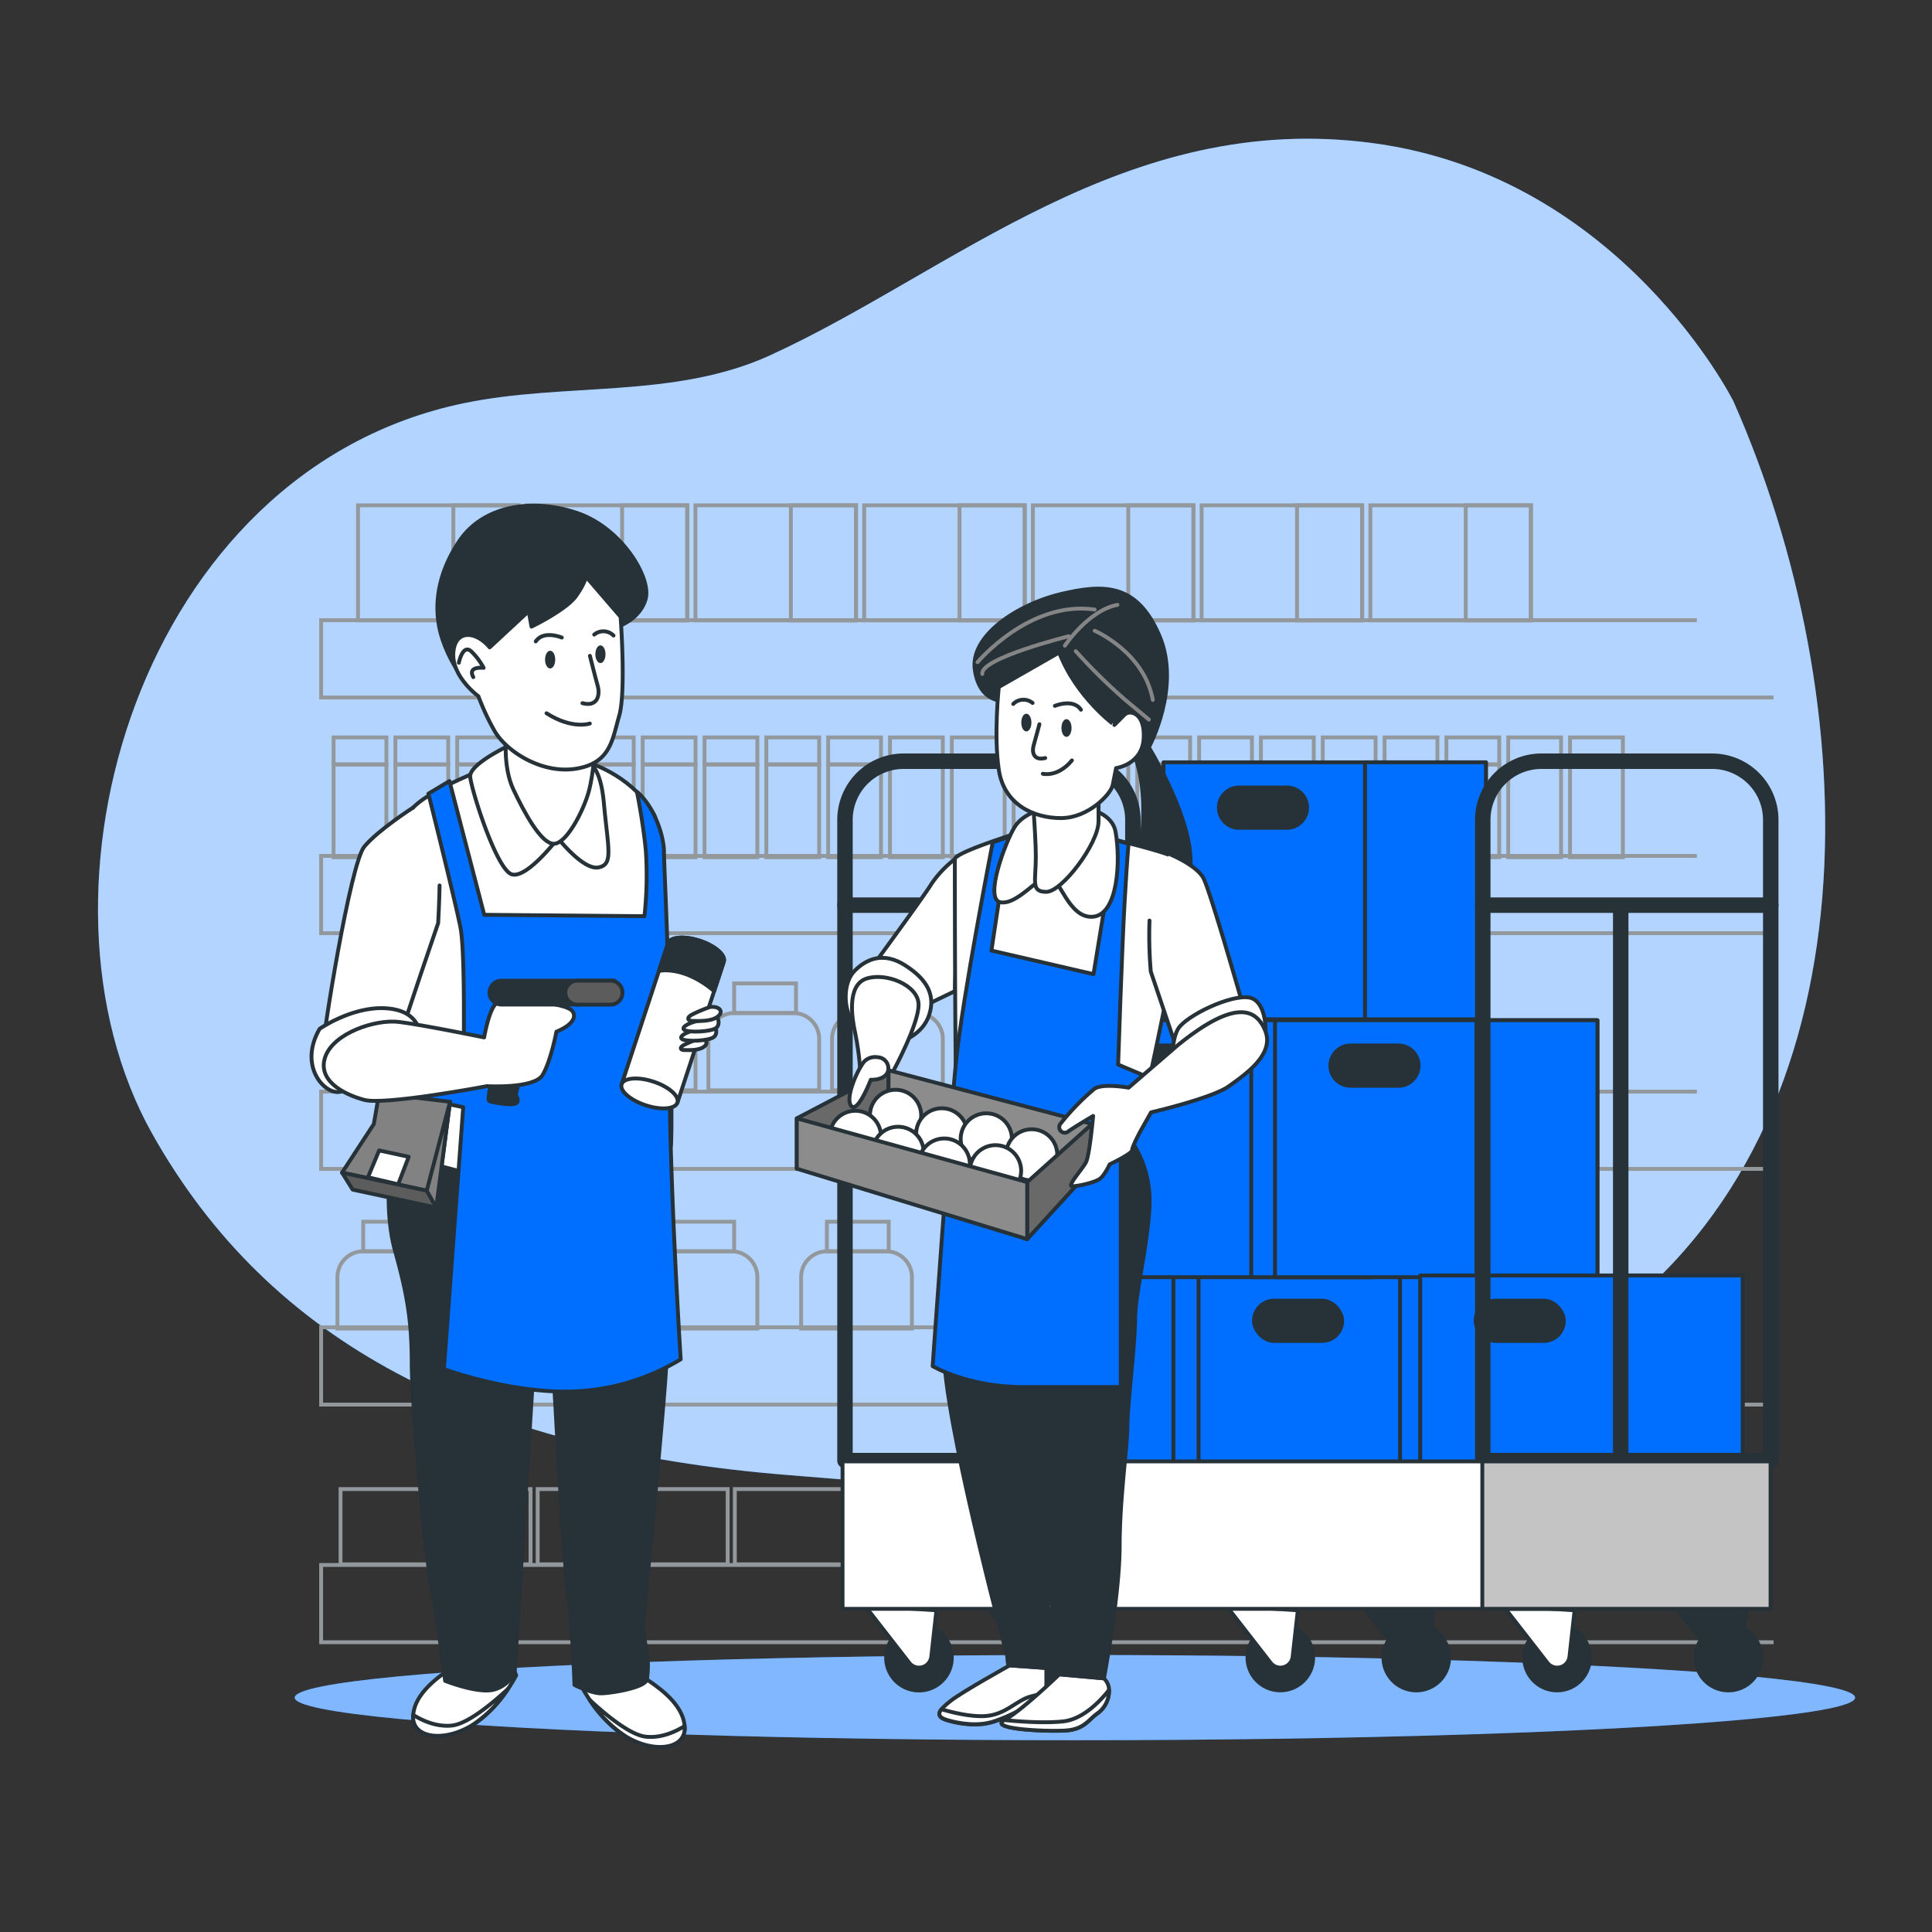 <svg xmlns="http://www.w3.org/2000/svg" viewBox="0 0 500 500"><rect x="0" y="0" width="500" height="500" fill="#333333" stroke="none"/><g id="freepik--background-simple--inject-119"><path d="M448.6,103.84s-29.06-58.17-93.22-66.79S246.42,70.44,199.21,92c-24.73,11.28-53,6.9-79.22,12.36C36.06,121.81,4.44,231.2,39.4,293.42c30.27,53.86,83.54,81.86,164.65,88.33s138,14,210.65-38.78S482.49,180.31,448.6,103.84Z" style="fill:#006FFF"></path><path d="M448.6,103.84s-29.06-58.17-93.22-66.79S246.42,70.44,199.21,92c-24.73,11.28-53,6.9-79.22,12.36C36.06,121.81,4.44,231.2,39.4,293.42c30.27,53.86,83.54,81.86,164.65,88.33s138,14,210.65-38.78S482.49,180.31,448.6,103.84Z" style="fill:#fff;opacity:0.7"></path></g><g id="freepik--Floor--inject-119"><ellipse cx="278.18" cy="439.34" rx="201.92" ry="11.03" style="fill:#006FFF"></ellipse><ellipse cx="278.18" cy="439.34" rx="201.92" ry="11.03" style="fill:#fff;opacity:0.5"></ellipse></g><g id="freepik--Products--inject-119"><polyline points="439.15 160.51 83.11 160.51 83.11 180.51 459 180.51" style="fill:none;stroke:#92989b;stroke-miterlimit:10"></polyline><polyline points="439.15 221.51 83.11 221.51 83.11 241.51 459 241.51" style="fill:none;stroke:#92989b;stroke-miterlimit:10"></polyline><polyline points="439.15 282.51 83.11 282.51 83.11 302.51 459 302.51" style="fill:none;stroke:#92989b;stroke-miterlimit:10"></polyline><polyline points="439.15 343.51 83.11 343.51 83.11 363.51 459 363.51" style="fill:none;stroke:#92989b;stroke-miterlimit:10"></polyline><polyline points="439.15 405.01 83.11 405.01 83.11 425.01 459 425.01" style="fill:none;stroke:#92989b;stroke-miterlimit:10"></polyline><rect x="92.65" y="130.78" width="41.55" height="29.77" style="fill:none;stroke:#92989b;stroke-miterlimit:10"></rect><rect x="117.33" y="130.78" width="16.86" height="29.77" style="fill:none;stroke:#92989b;stroke-miterlimit:10"></rect><rect x="136.31" y="130.78" width="41.55" height="29.77" style="fill:none;stroke:#92989b;stroke-miterlimit:10"></rect><rect x="161" y="130.78" width="16.86" height="29.77" style="fill:none;stroke:#92989b;stroke-miterlimit:10"></rect><rect x="179.98" y="130.78" width="41.55" height="29.77" style="fill:none;stroke:#92989b;stroke-miterlimit:10"></rect><rect x="204.67" y="130.78" width="16.86" height="29.77" style="fill:none;stroke:#92989b;stroke-miterlimit:10"></rect><rect x="223.65" y="130.78" width="41.55" height="29.77" style="fill:none;stroke:#92989b;stroke-miterlimit:10"></rect><rect x="248.33" y="130.78" width="16.86" height="29.77" style="fill:none;stroke:#92989b;stroke-miterlimit:10"></rect><rect x="267.31" y="130.78" width="41.55" height="29.77" style="fill:none;stroke:#92989b;stroke-miterlimit:10"></rect><rect x="292" y="130.78" width="16.86" height="29.77" style="fill:none;stroke:#92989b;stroke-miterlimit:10"></rect><rect x="310.98" y="130.78" width="41.55" height="29.77" style="fill:none;stroke:#92989b;stroke-miterlimit:10"></rect><rect x="335.67" y="130.78" width="16.86" height="29.77" style="fill:none;stroke:#92989b;stroke-miterlimit:10"></rect><rect x="354.65" y="130.78" width="41.55" height="29.77" style="fill:none;stroke:#92989b;stroke-miterlimit:10"></rect><rect x="379.33" y="130.78" width="16.86" height="29.77" style="fill:none;stroke:#92989b;stroke-miterlimit:10"></rect><rect x="86.33" y="197.84" width="13.67" height="24" style="fill:none;stroke:#92989b;stroke-miterlimit:10"></rect><rect x="86.33" y="190.84" width="13.67" height="7" style="fill:none;stroke:#92989b;stroke-miterlimit:10"></rect><rect x="102.33" y="197.84" width="13.67" height="24" style="fill:none;stroke:#92989b;stroke-miterlimit:10"></rect><rect x="102.33" y="190.84" width="13.67" height="7" style="fill:none;stroke:#92989b;stroke-miterlimit:10"></rect><rect x="118.33" y="197.84" width="13.67" height="24" style="fill:none;stroke:#92989b;stroke-miterlimit:10"></rect><rect x="118.33" y="190.84" width="13.67" height="7" style="fill:none;stroke:#92989b;stroke-miterlimit:10"></rect><rect x="134.33" y="197.84" width="13.67" height="24" style="fill:none;stroke:#92989b;stroke-miterlimit:10"></rect><rect x="134.33" y="190.84" width="13.67" height="7" style="fill:none;stroke:#92989b;stroke-miterlimit:10"></rect><rect x="150.33" y="197.84" width="13.67" height="24" style="fill:none;stroke:#92989b;stroke-miterlimit:10"></rect><rect x="150.33" y="190.84" width="13.67" height="7" style="fill:none;stroke:#92989b;stroke-miterlimit:10"></rect><rect x="166.33" y="197.84" width="13.67" height="24" style="fill:none;stroke:#92989b;stroke-miterlimit:10"></rect><rect x="166.33" y="190.84" width="13.67" height="7" style="fill:none;stroke:#92989b;stroke-miterlimit:10"></rect><rect x="182.33" y="197.84" width="13.67" height="24" style="fill:none;stroke:#92989b;stroke-miterlimit:10"></rect><rect x="182.33" y="190.84" width="13.67" height="7" style="fill:none;stroke:#92989b;stroke-miterlimit:10"></rect><rect x="198.33" y="197.84" width="13.67" height="24" style="fill:none;stroke:#92989b;stroke-miterlimit:10"></rect><rect x="198.33" y="190.84" width="13.67" height="7" style="fill:none;stroke:#92989b;stroke-miterlimit:10"></rect><rect x="214.33" y="197.84" width="13.67" height="24" style="fill:none;stroke:#92989b;stroke-miterlimit:10"></rect><rect x="214.33" y="190.84" width="13.67" height="7" style="fill:none;stroke:#92989b;stroke-miterlimit:10"></rect><rect x="230.33" y="197.84" width="13.67" height="24" style="fill:none;stroke:#92989b;stroke-miterlimit:10"></rect><rect x="230.33" y="190.84" width="13.67" height="7" style="fill:none;stroke:#92989b;stroke-miterlimit:10"></rect><rect x="246.33" y="197.84" width="13.67" height="24" style="fill:none;stroke:#92989b;stroke-miterlimit:10"></rect><rect x="246.33" y="190.84" width="13.67" height="7" style="fill:none;stroke:#92989b;stroke-miterlimit:10"></rect><rect x="262.33" y="197.84" width="13.67" height="24" style="fill:none;stroke:#92989b;stroke-miterlimit:10"></rect><rect x="262.33" y="190.84" width="13.67" height="7" style="fill:none;stroke:#92989b;stroke-miterlimit:10"></rect><rect x="278.33" y="197.84" width="13.67" height="24" style="fill:none;stroke:#92989b;stroke-miterlimit:10"></rect><rect x="278.33" y="190.84" width="13.67" height="7" style="fill:none;stroke:#92989b;stroke-miterlimit:10"></rect><rect x="294.33" y="197.84" width="13.67" height="24" style="fill:none;stroke:#92989b;stroke-miterlimit:10"></rect><rect x="294.33" y="190.84" width="13.67" height="7" style="fill:none;stroke:#92989b;stroke-miterlimit:10"></rect><rect x="310.33" y="197.84" width="13.67" height="24" style="fill:none;stroke:#92989b;stroke-miterlimit:10"></rect><rect x="310.33" y="190.84" width="13.67" height="7" style="fill:none;stroke:#92989b;stroke-miterlimit:10"></rect><rect x="326.33" y="197.84" width="13.67" height="24" style="fill:none;stroke:#92989b;stroke-miterlimit:10"></rect><rect x="326.33" y="190.84" width="13.67" height="7" style="fill:none;stroke:#92989b;stroke-miterlimit:10"></rect><rect x="342.33" y="197.84" width="13.67" height="24" style="fill:none;stroke:#92989b;stroke-miterlimit:10"></rect><rect x="342.33" y="190.84" width="13.67" height="7" style="fill:none;stroke:#92989b;stroke-miterlimit:10"></rect><rect x="358.33" y="197.84" width="13.67" height="24" style="fill:none;stroke:#92989b;stroke-miterlimit:10"></rect><rect x="358.33" y="190.84" width="13.67" height="7" style="fill:none;stroke:#92989b;stroke-miterlimit:10"></rect><rect x="374.33" y="197.84" width="13.67" height="24" style="fill:none;stroke:#92989b;stroke-miterlimit:10"></rect><rect x="374.33" y="190.84" width="13.67" height="7" style="fill:none;stroke:#92989b;stroke-miterlimit:10"></rect><rect x="390.33" y="197.84" width="13.67" height="24" style="fill:none;stroke:#92989b;stroke-miterlimit:10"></rect><rect x="390.33" y="190.84" width="13.67" height="7" style="fill:none;stroke:#92989b;stroke-miterlimit:10"></rect><rect x="406.33" y="197.84" width="13.67" height="24" style="fill:none;stroke:#92989b;stroke-miterlimit:10"></rect><rect x="406.33" y="190.84" width="13.67" height="7" style="fill:none;stroke:#92989b;stroke-miterlimit:10"></rect><path d="M94,262.18h15.33a6.67,6.67,0,0,1,6.67,6.67v13.33a0,0,0,0,1,0,0H87.33a0,0,0,0,1,0,0V268.84A6.67,6.67,0,0,1,94,262.18Z" style="fill:none;stroke:#92989b;stroke-miterlimit:10"></path><rect x="94" y="254.51" width="16" height="7.67" style="fill:none;stroke:#92989b;stroke-miterlimit:10"></rect><path d="M94,323.84h15.33a6.67,6.67,0,0,1,6.67,6.67v13.33a0,0,0,0,1,0,0H87.33a0,0,0,0,1,0,0V330.51A6.67,6.67,0,0,1,94,323.84Z" style="fill:none;stroke:#92989b;stroke-miterlimit:10"></path><rect x="94" y="316.18" width="16" height="7.67" style="fill:none;stroke:#92989b;stroke-miterlimit:10"></rect><path d="M134,323.84h15.33a6.67,6.67,0,0,1,6.67,6.67v13.33a0,0,0,0,1,0,0H127.33a0,0,0,0,1,0,0V330.51A6.67,6.67,0,0,1,134,323.84Z" style="fill:none;stroke:#92989b;stroke-miterlimit:10"></path><rect x="134" y="316.18" width="16" height="7.67" style="fill:none;stroke:#92989b;stroke-miterlimit:10"></rect><path d="M174,323.84h15.33a6.67,6.67,0,0,1,6.67,6.67v13.33a0,0,0,0,1,0,0H167.33a0,0,0,0,1,0,0V330.51A6.67,6.67,0,0,1,174,323.84Z" style="fill:none;stroke:#92989b;stroke-miterlimit:10"></path><rect x="174" y="316.18" width="16" height="7.67" style="fill:none;stroke:#92989b;stroke-miterlimit:10"></rect><path d="M214,323.84h15.33a6.67,6.67,0,0,1,6.67,6.67v13.33a0,0,0,0,1,0,0H207.33a0,0,0,0,1,0,0V330.51A6.67,6.67,0,0,1,214,323.84Z" style="fill:none;stroke:#92989b;stroke-miterlimit:10"></path><rect x="214" y="316.18" width="16" height="7.67" style="fill:none;stroke:#92989b;stroke-miterlimit:10"></rect><path d="M254,323.84h15.33a6.67,6.67,0,0,1,6.67,6.67v13.33a0,0,0,0,1,0,0H247.33a0,0,0,0,1,0,0V330.51A6.67,6.67,0,0,1,254,323.84Z" style="fill:none;stroke:#92989b;stroke-miterlimit:10"></path><rect x="254" y="316.18" width="16" height="7.67" style="fill:none;stroke:#92989b;stroke-miterlimit:10"></rect><path d="M294,323.84h15.33a6.67,6.67,0,0,1,6.67,6.67v13.33a0,0,0,0,1,0,0H287.33a0,0,0,0,1,0,0V330.51A6.67,6.67,0,0,1,294,323.84Z" style="fill:none;stroke:#92989b;stroke-miterlimit:10"></path><rect x="294" y="316.18" width="16" height="7.67" style="fill:none;stroke:#92989b;stroke-miterlimit:10"></rect><path d="M126,262.18h15.33a6.67,6.67,0,0,1,6.67,6.67v13.33a0,0,0,0,1,0,0H119.33a0,0,0,0,1,0,0V268.84A6.67,6.67,0,0,1,126,262.18Z" style="fill:none;stroke:#92989b;stroke-miterlimit:10"></path><rect x="126" y="254.51" width="16" height="7.67" style="fill:none;stroke:#92989b;stroke-miterlimit:10"></rect><path d="M158,262.18h15.33a6.67,6.67,0,0,1,6.67,6.67v13.33a0,0,0,0,1,0,0H151.33a0,0,0,0,1,0,0V268.84A6.67,6.67,0,0,1,158,262.18Z" style="fill:none;stroke:#92989b;stroke-miterlimit:10"></path><rect x="158" y="254.51" width="16" height="7.67" style="fill:none;stroke:#92989b;stroke-miterlimit:10"></rect><path d="M190,262.18h15.33a6.67,6.67,0,0,1,6.67,6.67v13.33a0,0,0,0,1,0,0H183.33a0,0,0,0,1,0,0V268.84A6.67,6.67,0,0,1,190,262.18Z" style="fill:none;stroke:#92989b;stroke-miterlimit:10"></path><rect x="190" y="254.51" width="16" height="7.67" style="fill:none;stroke:#92989b;stroke-miterlimit:10"></rect><path d="M222,262.18h15.33a6.67,6.67,0,0,1,6.67,6.67v13.33a0,0,0,0,1,0,0H215.33a0,0,0,0,1,0,0V268.84A6.67,6.67,0,0,1,222,262.18Z" style="fill:none;stroke:#92989b;stroke-miterlimit:10"></path><rect x="222" y="254.51" width="16" height="7.67" style="fill:none;stroke:#92989b;stroke-miterlimit:10"></rect><path d="M254,262.18h15.33a6.67,6.67,0,0,1,6.67,6.67v13.33a0,0,0,0,1,0,0H247.33a0,0,0,0,1,0,0V268.84A6.67,6.67,0,0,1,254,262.18Z" style="fill:none;stroke:#92989b;stroke-miterlimit:10"></path><rect x="254" y="254.51" width="16" height="7.67" style="fill:none;stroke:#92989b;stroke-miterlimit:10"></rect><path d="M286,262.18h15.33a6.67,6.67,0,0,1,6.67,6.67v13.33a0,0,0,0,1,0,0H279.33a0,0,0,0,1,0,0V268.84A6.67,6.67,0,0,1,286,262.18Z" style="fill:none;stroke:#92989b;stroke-miterlimit:10"></path><rect x="286" y="254.51" width="16" height="7.67" style="fill:none;stroke:#92989b;stroke-miterlimit:10"></rect><path d="M318,262.18h15.33a6.67,6.67,0,0,1,6.67,6.67v13.33a0,0,0,0,1,0,0H311.33a0,0,0,0,1,0,0V268.84A6.67,6.67,0,0,1,318,262.18Z" style="fill:none;stroke:#92989b;stroke-miterlimit:10"></path><rect x="318" y="254.51" width="16" height="7.67" style="fill:none;stroke:#92989b;stroke-miterlimit:10"></rect><rect x="88.13" y="385.37" width="49.17" height="19.48" style="fill:none;stroke:#92989b;stroke-miterlimit:10"></rect><rect x="139.15" y="385.37" width="49.17" height="19.48" style="fill:none;stroke:#92989b;stroke-miterlimit:10"></rect><rect x="190.17" y="385.37" width="49.17" height="19.48" style="fill:none;stroke:#92989b;stroke-miterlimit:10"></rect><rect x="241.2" y="385.37" width="49.17" height="19.48" style="fill:none;stroke:#92989b;stroke-miterlimit:10"></rect><rect x="292.22" y="385.37" width="49.17" height="19.48" style="fill:none;stroke:#92989b;stroke-miterlimit:10"></rect><rect x="343.24" y="385.37" width="49.17" height="19.48" style="fill:none;stroke:#92989b;stroke-miterlimit:10"></rect></g><g id="freepik--Boxes--inject-119"><path d="M273.22,421.49l.53-4.78-18.51-1.13,6.84,8.8a8.49,8.49,0,1,0,11.14-2.89Z" style="fill:#263238;stroke:#263238;stroke-linecap:round;stroke-linejoin:round"></path><path d="M370.53,421.49l.53-4.78-18.51-1.13,6.85,8.8a8.49,8.49,0,1,0,11.13-2.89Z" style="fill:#263238;stroke:#263238;stroke-linecap:round;stroke-linejoin:round"></path><path d="M451.31,421.49l.53-4.78-18.51-1.13,6.85,8.8a8.49,8.49,0,1,0,11.13-2.89Z" style="fill:#263238;stroke:#263238;stroke-linecap:round;stroke-linejoin:round"></path><path d="M233.87,197H278a15.19,15.19,0,0,1,15.19,15.19V378a0,0,0,0,1,0,0H218.68a0,0,0,0,1,0,0V212.17A15.19,15.19,0,0,1,233.87,197Z" style="fill:none;stroke:#263238;stroke-linecap:round;stroke-linejoin:round;stroke-width:4px"></path><line x1="218.68" y1="234.25" x2="293.21" y2="234.25" style="fill:none;stroke:#263238;stroke-linecap:round;stroke-linejoin:round;stroke-width:4px"></line><line x1="254.38" y1="234.56" x2="254.38" y2="377.36" style="fill:none;stroke:#263238;stroke-linecap:round;stroke-linejoin:round;stroke-width:4px"></line><rect x="251.51" y="330.09" width="83.45" height="66.5" style="fill:#006FFF;stroke:#263238;stroke-linecap:round;stroke-linejoin:round"></rect><rect x="303.67" y="330.09" width="31.29" height="66.5" style="fill:#006FFF;stroke:#263238;stroke-linecap:round;stroke-linejoin:round"></rect><rect x="265.86" y="336.61" width="22.82" height="10.43" rx="5.22" style="fill:#263238;stroke:#263238;stroke-linecap:round;stroke-linejoin:round"></rect><rect x="310.19" y="330.09" width="83.45" height="66.5" style="fill:#006FFF;stroke:#263238;stroke-linecap:round;stroke-linejoin:round"></rect><rect x="362.34" y="330.09" width="31.29" height="66.5" style="fill:#006FFF;stroke:#263238;stroke-linecap:round;stroke-linejoin:round"></rect><rect x="324.53" y="336.61" width="22.82" height="10.43" rx="5.22" style="fill:#263238;stroke:#263238;stroke-linecap:round;stroke-linejoin:round"></rect><rect x="271.67" y="264.04" width="83.45" height="66.5" style="fill:#006FFF;stroke:#263238;stroke-linecap:round;stroke-linejoin:round"></rect><rect x="323.82" y="264.04" width="31.29" height="66.5" style="fill:#006FFF;stroke:#263238;stroke-linecap:round;stroke-linejoin:round"></rect><path d="M303.61,281H291.22a5.21,5.21,0,0,1-5.21-5.21h0a5.22,5.22,0,0,1,5.21-5.22h12.39a5.22,5.22,0,0,1,5.22,5.22h0A5.22,5.22,0,0,1,303.61,281Z" style="fill:#263238;stroke:#263238;stroke-linecap:round;stroke-linejoin:round"></path><rect x="301.11" y="197.29" width="83.45" height="66.5" style="fill:#006FFF;stroke:#263238;stroke-linecap:round;stroke-linejoin:round"></rect><rect x="353.26" y="197.29" width="31.29" height="66.5" style="fill:#006FFF;stroke:#263238;stroke-linecap:round;stroke-linejoin:round"></rect><path d="M333.05,214.24H320.67a5.21,5.21,0,0,1-5.22-5.21h0a5.22,5.22,0,0,1,5.22-5.22h12.38a5.22,5.22,0,0,1,5.22,5.22h0A5.22,5.22,0,0,1,333.05,214.24Z" style="fill:#263238;stroke:#263238;stroke-linecap:round;stroke-linejoin:round"></path><rect x="329.97" y="264.04" width="83.44" height="66.5" style="fill:#006FFF;stroke:#263238;stroke-linecap:round;stroke-linejoin:round"></rect><rect x="382.12" y="264.04" width="31.29" height="66.5" style="fill:#006FFF;stroke:#263238;stroke-linecap:round;stroke-linejoin:round"></rect><path d="M361.91,281H349.52a5.21,5.21,0,0,1-5.21-5.21h0a5.22,5.22,0,0,1,5.21-5.22h12.39a5.22,5.22,0,0,1,5.22,5.22h0A5.22,5.22,0,0,1,361.91,281Z" style="fill:#263238;stroke:#263238;stroke-linecap:round;stroke-linejoin:round"></path><rect x="367.55" y="330.09" width="83.45" height="66.5" style="fill:#006FFF;stroke:#263238;stroke-linecap:round;stroke-linejoin:round"></rect><rect x="419.71" y="330.09" width="31.29" height="66.5" style="fill:#006FFF;stroke:#263238;stroke-linecap:round;stroke-linejoin:round"></rect><rect x="381.9" y="336.61" width="22.82" height="10.43" rx="5.22" style="fill:#263238;stroke:#263238;stroke-linecap:round;stroke-linejoin:round"></rect><path d="M398.93,197h44.15a15.19,15.19,0,0,1,15.19,15.19V378a0,0,0,0,1,0,0H383.74a0,0,0,0,1,0,0V212.17A15.19,15.19,0,0,1,398.93,197Z" style="fill:none;stroke:#263238;stroke-linecap:round;stroke-linejoin:round;stroke-width:4px"></path><line x1="383.74" y1="234.25" x2="458.27" y2="234.25" style="fill:none;stroke:#263238;stroke-linecap:round;stroke-linejoin:round;stroke-width:4px"></line><line x1="419.44" y1="234.56" x2="419.44" y2="377.36" style="fill:none;stroke:#263238;stroke-linecap:round;stroke-linejoin:round;stroke-width:4px"></line><circle cx="237.82" cy="428.99" r="8.5" transform="translate(-236.85 552.58) rotate(-75.59)" style="fill:#263238;stroke:#263238;stroke-linecap:round;stroke-linejoin:round"></circle><path d="M223.84,415.58l11.49,14.77a3.19,3.19,0,0,0,4.16.77h0a3.19,3.19,0,0,0,1.53-2.38l1.33-12Z" style="fill:#fff;stroke:#263238;stroke-linecap:round;stroke-linejoin:round"></path><circle cx="331.35" cy="428.99" r="8.5" transform="translate(-162.48 652.48) rotate(-76.67)" style="fill:#263238;stroke:#263238;stroke-linecap:round;stroke-linejoin:round"></circle><path d="M317.37,415.58l11.48,14.77a3.19,3.19,0,0,0,4.16.77h0a3.19,3.19,0,0,0,1.53-2.38l1.34-12Z" style="fill:#fff;stroke:#263238;stroke-linecap:round;stroke-linejoin:round"></path><circle cx="402.97" cy="428.99" r="8.5" transform="translate(-107.37 722.18) rotate(-76.67)" style="fill:#263238;stroke:#263238;stroke-linecap:round;stroke-linejoin:round"></circle><path d="M389,415.58l11.49,14.77a3.19,3.19,0,0,0,4.16.77h0a3.19,3.19,0,0,0,1.53-2.38l1.33-12Z" style="fill:#fff;stroke:#263238;stroke-linecap:round;stroke-linejoin:round"></path><rect x="218.05" y="378.2" width="240.17" height="38.16" style="fill:#fff;stroke:#263238;stroke-linecap:round;stroke-linejoin:round"></rect><rect x="383.62" y="378.2" width="74.6" height="38.16" style="fill:#c4c4c4;stroke:#263238;stroke-linecap:round;stroke-linejoin:round"></rect></g><g id="freepik--character-2--inject-119"><path d="M247.11,222.36a27.49,27.49,0,0,0-6.08,6.43c-2,3.38-19.95,27.72-19.95,27.72l6.43,9.46,19.6-9.46a190.62,190.62,0,0,1,1.69-20.62" style="fill:#fff;stroke:#263238;stroke-linecap:round;stroke-linejoin:round"></path><path d="M233.34,269.5s5.41-1.69,7.1-6.76-.34-9.13-6.09-12.85-10.14-1.69-13.18,1.36-3,9.8-.34,13.52S230.29,269.16,233.34,269.5Z" style="fill:#fff;stroke:#263238;stroke-linecap:round;stroke-linejoin:round"></path><path d="M231.31,276.94s6.42-11.83,6.42-16.9-8.45-8.46-13.52-6.77-3.72,10.15-3,13.53,1.69,9.46,1.35,13.18-2,5.07.67,6.09S229.62,281.67,231.31,276.94Z" style="fill:#fff;stroke:#263238;stroke-linecap:round;stroke-linejoin:round"></path><path d="M261.31,431s-12.17,6.76-15.21,9.13-4.4,4.05-1,5.07,8.11,1.69,12.17.34,6.08-2.71,8.45-3.72,5.07-.68,5.07-5.41v-4.73Z" style="fill:#fff;stroke:#263238;stroke-linecap:round;stroke-linejoin:round"></path><path d="M270.62,438.05c-1.1.27-2.45.62-3.9,1-3.72,1-6.42,4.74-11.83,5.07-3.75.24-8.62-1-11.27-1.76-.92,1.2-.7,2.13,1.47,2.78,3.38,1,8.11,1.69,12.17.34s6.08-2.71,8.45-3.72C267.74,440.89,270,441,270.62,438.05Z" style="fill:#fff;stroke:#263238;stroke-linecap:round;stroke-linejoin:round"></path><path d="M274.16,433.32s-9.81,9.46-14.2,11.83,11.16,3,15.89,2.7,5.75-2.7,8.11-4.39a7.19,7.19,0,0,0,3.05-6.09,3.9,3.9,0,0,0-1.36-3Z" style="fill:#fff;stroke:#263238;stroke-linecap:round;stroke-linejoin:round"></path><path d="M275.85,447.85c4.73-.34,5.75-2.7,8.11-4.39a7.19,7.19,0,0,0,3.05-6.09h0c-2.26,2.86-6.67,7.54-11.83,8.12-6.08.67-15.21-.34-15.21-.34C255.57,447.51,271.12,448.19,275.85,447.85Z" style="fill:#fff;stroke:#263238;stroke-linecap:round;stroke-linejoin:round"></path><path d="M247.45,288.62s-4.73,42.6-3,64.57S261.31,431,261.31,431l9.47.68s.67-33.47,1-52.4,3.38-84.18,3.38-84.18Z" style="fill:#263238;stroke:#263238;stroke-linecap:round;stroke-linejoin:round"></path><path d="M293.09,295.72a27.75,27.75,0,0,1,4.4,16.23c-.34,9.8-3.72,23-3.72,29.41s-2,22.31-2,27.72-2,18.6-2,31.11-4.06,34.14-4.06,34.14l-11.49-1s-4.06-34.15-5.41-46.66-2.37-33.13-2.37-34.82.68-57.47.68-57.47Z" style="fill:#263238;stroke:#263238;stroke-linecap:round;stroke-linejoin:round"></path><path d="M260.28,181.37s-6.7.89-8-8,11.16-17,22.32-19.64S294.2,151,300,164.41s-2.68,29-2.68,29,9.82,16.07,10.72,27.68-4.47,17.4-4.47,17.4l-11.16-4.91s7.15-24.1.9-38.83c0,0-11.16,1.34-12.95-2.68s-7.59-16.07-8.93-16.51S260.28,181.37,260.28,181.37Z" style="fill:#263238;stroke:#263238;stroke-linecap:round;stroke-linejoin:round"></path><path d="M275.58,167.1s6.1-9.15,13.62-10.57" style="fill:none;stroke:#858585;stroke-linecap:round;stroke-linejoin:round"></path><path d="M278.42,168.53a147.33,147.33,0,0,0,12.81,12.61l6.1,5.08" style="fill:none;stroke:#858585;stroke-linecap:round;stroke-linejoin:round"></path><path d="M283.3,163.24s12.81,5.49,15.05,17.9" style="fill:none;stroke:#858585;stroke-linecap:round;stroke-linejoin:round"></path><path d="M276.59,164.66s-23,5.7-22.37,9.76" style="fill:none;stroke:#858585;stroke-linecap:round;stroke-linejoin:round"></path><path d="M253,171.37s13.42-16.06,30.3-13.62" style="fill:none;stroke:#858585;stroke-linecap:round;stroke-linejoin:round"></path><path d="M268.75,213.91s-21.64,6.42-21.64,8.45,0,65.93.68,67.95,31.78,7.44,35.5,7.1,7.77-.67,9.8-1.69,12.85-59.83,14.54-63.55-.34-8.12-3.38-10.15-27.39-7.43-27.39-7.43A34.52,34.52,0,0,0,268.75,213.91Z" style="fill:#fff;stroke:#263238;stroke-linecap:round;stroke-linejoin:round"></path><path d="M256.92,218s-7.78,39.89-9.47,56.45-6.08,79.11-6.08,79.11,9.12,5.41,23.32,5.41h25.36v-76.4l7.44-.34.67-3-8.79-3.72s1-30.43,1.69-42.26,1-14.87,1-14.87l-3.38-1L283,252.11,256.58,246,261,216.62Z" style="fill:#006FFF;stroke:#263238;stroke-linecap:round;stroke-linejoin:round"></path><path d="M270.78,209.18s-5.75,1-8.12,4.73-8.11,18.93-3.71,19.61,9.8-6.76,12.5-6.76,5.08,11.15,11.5,10.48,7.1-14.54,5.75-22S273.14,207.83,270.78,209.18Z" style="fill:#fff;stroke:#263238;stroke-linecap:round;stroke-linejoin:round"></path><path d="M266.72,200.05s1.35,15.21,1.35,21.64-1.35,9.12,2.71,9.12,13.52-12.5,13.52-18.25v-14.2S272.13,200.73,266.72,200.05Z" style="fill:#fff;stroke:#263238;stroke-linecap:round;stroke-linejoin:round"></path><path d="M302.56,221s6.76,2.7,8.79,6.09,14.08,46.31,14.08,46.31l-16.9,9.8-10.71-31.77a110.72,110.72,0,0,1-.33-13.19" style="fill:#fff;stroke:#263238;stroke-linecap:round;stroke-linejoin:round"></path><path d="M303.45,277.13s-.56-7.44,1.41-10.82,13.82-9.13,18.61-8.11,5.08,11.83,2.26,14.87S306.55,281.86,303.45,277.13Z" style="fill:#fff;stroke:#263238;stroke-linecap:round;stroke-linejoin:round"></path><polygon points="229.95 289.43 277.66 302.12 265.84 320.69 206.87 300.41 229.95 289.43" style="fill:#fff;stroke:#263238;stroke-linecap:round;stroke-linejoin:round"></polygon><polygon points="206.21 289.43 229.95 276.98 229.95 289.43 206.21 302.46 206.21 289.43" style="fill:#696969;stroke:#263238;stroke-linecap:round;stroke-linejoin:round"></polygon><polygon points="229.95 289.43 281.48 303.62 282.63 290.88 229.95 276.98 229.95 289.43" style="fill:#8c8c8c;stroke:#263238;stroke-linecap:round;stroke-linejoin:round"></polygon><path d="M238.4,288.66a6.63,6.63,0,1,1-6.63-6.63A6.63,6.63,0,0,1,238.4,288.66Z" style="fill:#fff;stroke:#263238;stroke-linecap:round;stroke-linejoin:round"></path><circle cx="243.73" cy="293.45" r="6.63" style="fill:#fff;stroke:#263238;stroke-linecap:round;stroke-linejoin:round"></circle><circle cx="255.25" cy="294.75" r="6.63" style="fill:#fff;stroke:#263238;stroke-linecap:round;stroke-linejoin:round"></circle><circle cx="266.99" cy="298.88" r="6.63" style="fill:#fff;stroke:#263238;stroke-linecap:round;stroke-linejoin:round"></circle><path d="M264.27,303a6.63,6.63,0,1,1-6.63-6.63A6.63,6.63,0,0,1,264.27,303Z" style="fill:#fff;stroke:#263238;stroke-linecap:round;stroke-linejoin:round"></path><path d="M228,294.1a6.63,6.63,0,1,1-6.63-6.63A6.63,6.63,0,0,1,228,294.1Z" style="fill:#fff;stroke:#263238;stroke-linecap:round;stroke-linejoin:round"></path><circle cx="232.42" cy="298.23" r="6.63" style="fill:#fff;stroke:#263238;stroke-linecap:round;stroke-linejoin:round"></circle><path d="M251,301.27a6.63,6.63,0,1,1-6.63-6.63A6.63,6.63,0,0,1,251,301.27Z" style="fill:#fff;stroke:#263238;stroke-linecap:round;stroke-linejoin:round"></path><polygon points="282.63 290.88 265.84 305.93 265.84 320.69 281.48 303.62 282.63 290.88" style="fill:#696969;stroke:#263238;stroke-linecap:round;stroke-linejoin:round"></polygon><polygon points="265.84 305.93 206.21 289.43 206.21 302.46 265.84 320.69 265.84 305.93" style="fill:#8c8c8c;stroke:#263238;stroke-linecap:round;stroke-linejoin:round"></polygon><path d="M304.82,270.49l-12.74,11s-6.73-1.22-8.87.31a61.88,61.88,0,0,0-8.87,9.17,1.43,1.43,0,0,0,2.14,1.84c1.22-.92,6.42-4,6.42-4s-.91,10.09-1.83,11.93S276,307,277.51,307s6-1,7.23-2,2.44-3.67,2.44-3.67,5.81-2.75,5.81-3.67,2.14-4.89,2.14-4.89l2.76-4.89s15.8-3.67,20.08-6.73,11.92-8.26,9.48-14.37S319.19,258.86,304.82,270.49Z" style="fill:#fff;stroke:#263238;stroke-linecap:round;stroke-linejoin:round"></path><path d="M229.87,277a2.89,2.89,0,0,0-2.76-3.39,4,4,0,0,0-3.44,1.1c-1.69,2-5.07,9.46-3.38,11.49s5.07-6.76,5.07-6.76S229.28,279.67,229.87,277Z" style="fill:#fff;stroke:#263238;stroke-linecap:round;stroke-linejoin:round"></path><path d="M274.11,168.87l-15.62,8.93s-1.34,12.5,0,21.42,8.93,12.5,16.07,12.5,12.94-6.25,13.39-8.48.89-4.46.89-4.46,6.7-.9,7.14-7.6-3.57-7.58-4.91-6.24l-2.67,2.68S278.58,180.48,274.11,168.87Z" style="fill:#fff;stroke:#263238;stroke-linecap:round;stroke-linejoin:round"></path><path d="M266.93,187c0,1.27-.59,2.3-1.31,2.3s-1.31-1-1.31-2.3.58-2.29,1.31-2.29S266.93,185.75,266.93,187Z" style="fill:#263238"></path><path d="M277.32,188.41c0,1.26-.59,2.29-1.31,2.29s-1.31-1-1.31-2.29.58-2.3,1.31-2.3S277.32,187.14,277.32,188.41Z" style="fill:#263238"></path><path d="M269,187.43s-1,3.75-1.5,5.5,0,4,3,3.25" style="fill:#fff;stroke:#263238;stroke-linecap:round;stroke-linejoin:round"></path><path d="M269.88,200.25s3.86,1,7.53-3.46" style="fill:#fff;stroke:#263238;stroke-linecap:round;stroke-linejoin:round"></path><path d="M262.23,182.18a3.72,3.72,0,0,1,5-.25" style="fill:#fff;stroke:#263238;stroke-linecap:round;stroke-linejoin:round"></path><path d="M273,182.68s4.75-2,6.75,1" style="fill:#fff;stroke:#263238;stroke-linecap:round;stroke-linejoin:round"></path></g><g id="freepik--character-1--inject-119"><path d="M150.53,436.47s4.32,8.65,11.53,13,15.14,3.24,15.14-2.17-5.4-9.73-9.73-12.61S152.69,429.62,150.53,436.47Z" style="fill:#fff;stroke:#263238;stroke-linecap:round;stroke-linejoin:round"></path><path d="M177.17,446.7c-2.27,1.41-6,3.2-10.06,2.75s-10.45-5.74-14.5-9.52a32.09,32.09,0,0,0,9.45,9.52c7.21,4.32,15.14,3.24,15.14-2.17C177.2,447.09,177.18,446.89,177.17,446.7Z" style="fill:#fff;stroke:#263238;stroke-linecap:round;stroke-linejoin:round"></path><path d="M133.58,433.59s-4.32,8.65-11.53,13-15.14,3.25-15.14-2.16,5.4-9.73,9.73-12.62S131.42,426.74,133.58,433.59Z" style="fill:#fff;stroke:#263238;stroke-linecap:round;stroke-linejoin:round"></path><path d="M106.94,443.82c2.27,1.41,6,3.19,10.06,2.74s10.45-5.73,14.5-9.51a32,32,0,0,1-9.45,9.51c-7.21,4.33-15.14,3.25-15.14-2.16C106.91,444.2,106.93,444,106.94,443.82Z" style="fill:#fff;stroke:#263238;stroke-linecap:round;stroke-linejoin:round"></path><path d="M101.5,296.24s-2.52,15.86.72,27.4,4.33,18.38,4.33,29.2,3.6,50.46,5,57S115.2,435,115.2,435s9,3.6,13,2.16a8.34,8.34,0,0,0,5-4.33l5.41-87.23L139.71,329h2.16s3.61,71.38,5,82.2,1.8,24.87,1.8,24.87,4.33,2.16,6.85,2.16,11.54-1.44,11.9-3.6a24.06,24.06,0,0,0,0-7.21c-.36-1.44-1.08-6.13-1.08-6.13s6.13-63.09,6.13-69.22-.72-53.71-.72-53.71l-1.45-2.16s-10.45,4-29.2,4-32.44-5.4-34.6-6.85S101.14,294.08,101.5,296.24Z" style="fill:#263238;stroke:#263238;stroke-linecap:round;stroke-linejoin:round"></path><path d="M127.45,198.19s-18.74,6.84-21.62,12.25-5,83.28-4.33,85.8S123.85,306,140.79,306s32.09-6.13,32.81-9.37-.72-79-4.33-85.8S157.74,198.19,147.64,196,127.45,198.19,127.45,198.19Z" style="fill:#fff;stroke:#263238;stroke-linecap:round;stroke-linejoin:round"></path><path d="M110.87,205.4s6.85,27.39,8.29,34.6.72,40,.72,40l-19.46-1.45.36,4,19.1,4-5,67.77s17.66,6.49,33.88,5.77a57.65,57.65,0,0,0,27.4-8.3s-2.88-45.42-2.88-74.26-1.44-52.63-1.44-57-2.67-12-7-15.61c0,0,1.58,7.68,2.3,15.25a96.72,96.72,0,0,1-.36,16.94l-41.46-.36-9-34.61Z" style="fill:#006FFF;stroke:#263238;stroke-linecap:round;stroke-linejoin:round"></path><path d="M106.91,209s-9,5.77-12.62,10.09-10.81,49.39-10.81,53,5,5,7.93,5,10.45-2.88,11.89-7.93,10.1-30.28,10.1-30.28.36-6.85.36-9.73" style="fill:#fff;stroke:#263238;stroke-linecap:round;stroke-linejoin:round"></path><path d="M181.11,243.46c-4-1.31-7.67-1-8.23.68l-12,36.47,14.44,4.75,12-36.46C187.88,247.21,185.1,244.77,181.11,243.46Z" style="fill:#fff;stroke:#263238;stroke-linecap:round;stroke-linejoin:round"></path><path d="M175.31,285.36c-.55,1.69-4.24,2-8.22.68s-6.77-3.74-6.22-5.43,4.24-2,8.23-.69S175.87,283.67,175.31,285.36Z" style="fill:#fff;stroke:#263238;stroke-linecap:round;stroke-linejoin:round"></path><path d="M181.11,243.46c-4-1.31-7.67-1-8.23.68l-2.33,7.1c2.71-.38,7.87-.08,14.27,5.24l2.5-7.58C187.88,247.21,185.1,244.77,181.11,243.46Z" style="fill:#263238;stroke:#263238;stroke-linecap:round;stroke-linejoin:round"></path><path d="M180.69,268.9a29.76,29.76,0,0,0-3.47,1.43c-1.63.81-1,1.42-.2,1.42s3.67.21,5.1-.81S182.73,268.69,180.69,268.9Z" style="fill:#fff;stroke:#263238;stroke-linecap:round;stroke-linejoin:round"></path><path d="M185,265.55s1,1.8-.26,2.83-7.22,1.29-8.25.52,1.81-2.07,3.61-2.32S185,265.55,185,265.55Z" style="fill:#fff;stroke:#263238;stroke-linecap:round;stroke-linejoin:round"></path><path d="M185.6,263.18s1,1.8-.26,2.84-7.22,1.28-8.25.51,1.81-2.06,3.61-2.32S185.6,263.18,185.6,263.18Z" style="fill:#fff;stroke:#263238;stroke-linecap:round;stroke-linejoin:round"></path><path d="M183.79,260.6a39.38,39.38,0,0,0-4.38,1.81c-2.06,1-1.29,1.8-.25,1.8s4.63.26,6.44-1S186.37,260.35,183.79,260.6Z" style="fill:#fff;stroke:#263238;stroke-linecap:round;stroke-linejoin:round"></path><polygon points="98.12 282.95 116.46 285.14 112.9 312.52 92.37 307.59 88.53 303.48 96.75 290.89 98.12 282.95" style="fill:#828282;stroke:#263238;stroke-linecap:round;stroke-linejoin:round"></polygon><polygon points="88.53 303.48 110.44 308.14 116.46 285.14 112.9 312.52 92.37 307.59 88.53 303.48" style="fill:#828282;stroke:#263238;stroke-linecap:round;stroke-linejoin:round"></polygon><polygon points="110.44 308.14 112.9 312.52 91.27 307.87 88.53 303.48 110.44 308.14" style="fill:#5c5c5c;stroke:#263238;stroke-linecap:round;stroke-linejoin:round"></polygon><polygon points="95.23 304.67 98.12 297.73 105.78 299.38 103.05 306.5 95.23 304.67" style="fill:#fff;stroke:#263238;stroke-linecap:round;stroke-linejoin:round"></polygon><path d="M133.58,192.06s-12.25,5.4-11.89,9,6.85,24.15,10.81,25.23,11.9-9.37,11.9-9.37,6.49,8.29,10.45,7.57,2.53-4.69,1.44-16.58-5-11.54-10.81-14.42A19.46,19.46,0,0,0,133.58,192.06Z" style="fill:#fff;stroke:#263238;stroke-linecap:round;stroke-linejoin:round"></path><path d="M159.9,162.14s5.77-1.81,7.21-7.21-6.13-18-17.3-22-24.52-2.53-31,7.21-6.49,18.74-4.32,25.23,5.77,11.18,7.21,11.9,2.52-4.69,9.37-6.49A43.56,43.56,0,0,0,148,161.42a14.82,14.82,0,0,0,3.61-5Z" style="fill:#263238;stroke:#263238;stroke-linecap:round;stroke-linejoin:round"></path><path d="M131.06,189.89s-1.08,8.3,1.8,14.42,7.21,14.06,10.46,14.06,7.57-8.29,9-13.34,1.8-13.33,1.8-13.33S141.87,196,131.06,189.89Z" style="fill:#fff;stroke:#263238;stroke-linecap:round;stroke-linejoin:round"></path><path d="M126.73,167.54l10.1-9.37.72,4s9-4.33,11.53-7.93,2.53-5.05,2.53-5.05l9,10.45s1.44,19.47-.36,25.6-2.16,12.25-11.18,13.7-18.38-4.69-21.26-10.1a62.09,62.09,0,0,1-4-8.65s-6.85-5-6.49-11.17S123.13,163.22,126.73,167.54Z" style="fill:#fff;stroke:#263238;stroke-linecap:round;stroke-linejoin:round"></path><path d="M154.08,169.32c0,1.27.59,2.29,1.31,2.29s1.31-1,1.31-2.29-.58-2.3-1.31-2.3S154.08,168.05,154.08,169.32Z" style="fill:#263238"></path><path d="M141.06,170.71c0,1.27.59,2.29,1.32,2.29s1.31-1,1.31-2.29-.59-2.3-1.31-2.3S141.06,169.44,141.06,170.71Z" style="fill:#263238"></path><path d="M152.67,169.73s1.31,5.25,2,7.7,0,5.6-3.94,4.55" style="fill:#fff;stroke:#263238;stroke-linecap:round;stroke-linejoin:round"></path><path d="M158.78,164.48a3.72,3.72,0,0,0-5-.25" style="fill:#fff;stroke:#263238;stroke-linecap:round;stroke-linejoin:round"></path><path d="M145.4,165s-4.75-2-6.75,1" style="fill:#fff;stroke:#263238;stroke-linecap:round;stroke-linejoin:round"></path><path d="M152.65,187.25s-4.54,1.61-11.21-2.66" style="fill:#fff;stroke:#263238;stroke-linecap:round;stroke-linejoin:round"></path><path d="M118.75,171.51s1.07-5.34,3.47-2.67a16.63,16.63,0,0,1,2.94,4s-4.27-.53-2.67,2.4" style="fill:#fff;stroke:#263238;stroke-linecap:round;stroke-linejoin:round"></path><path d="M127.26,279.81s-1.33,4.88-.59,5.18,5.62,1.18,6.8.59,0-2.22,0-2.22l5.77-23.2-10.34-.69Z" style="fill:#263238;stroke:#263238;stroke-linecap:round;stroke-linejoin:round"></path><path d="M82.72,266.26s8.19-5.7,16.73-5.34,9.61,5.69,9.61,9.25-17.8,12.45-21.71,12.45S77.38,275.51,82.72,266.26Z" style="fill:#fff;stroke:#263238;stroke-linecap:round;stroke-linejoin:round"></path><path d="M125.29,268.48s-15.86-3.24-22-4-16.94,2.88-19.1,9,4.68,9.73,10.09,11.17S126,281.1,126,281.1s12.26.72,14.42-2.89S144,267,144,267s5.77-2.16,4.32-5.05-17.3-3.24-19.46-2.52S125.29,268.48,125.29,268.48Z" style="fill:#fff;stroke:#263238;stroke-linecap:round;stroke-linejoin:round"></path><path d="M138.5,253.8h-8.58a3.09,3.09,0,0,0-.25,6.18l0,0h19.8L159,253.8Z" style="fill:#263238;stroke:#263238;stroke-linecap:round;stroke-linejoin:round"></path><path d="M158,260h-8.58a3.1,3.1,0,0,1-3.1-3.11h0a3.1,3.1,0,0,1,3.1-3.1H158a3.1,3.1,0,0,1,3.1,3.1h0A3.1,3.1,0,0,1,158,260Z" style="fill:#5c5c5c;stroke:#263238;stroke-linecap:round;stroke-linejoin:round"></path></g></svg>